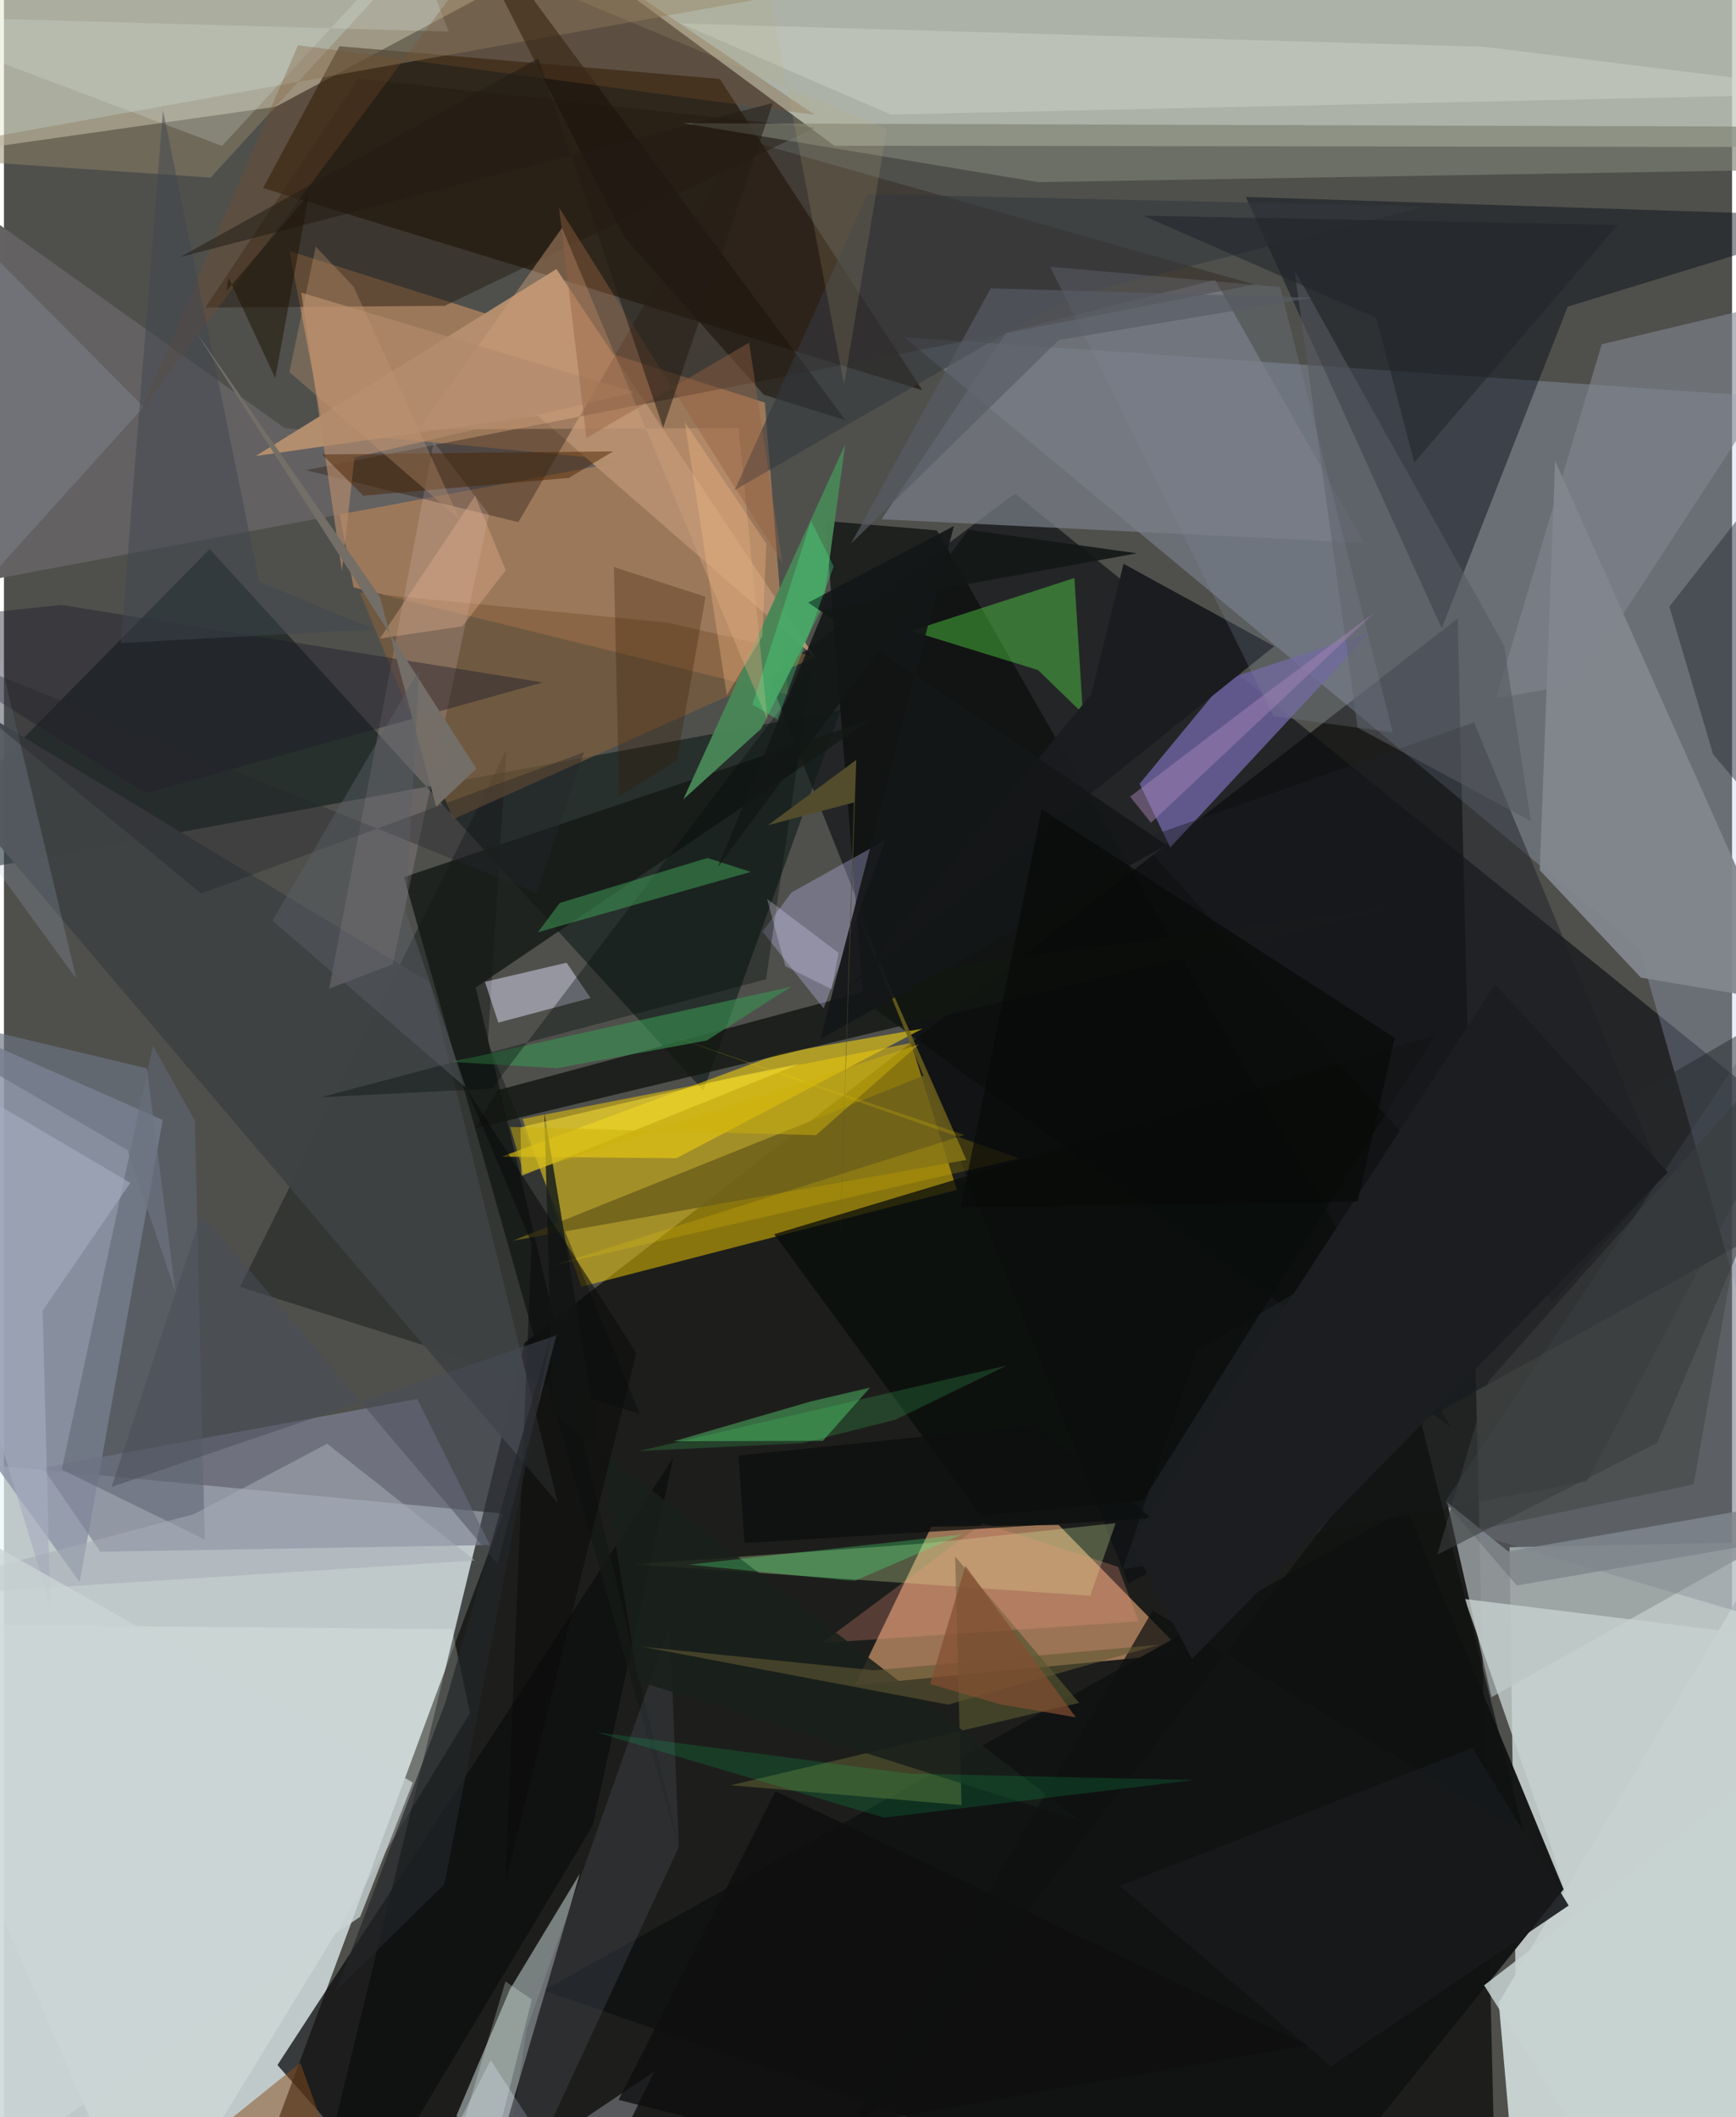 <svg xmlns="http://www.w3.org/2000/svg" width="228" height="278" viewBox="0 0 836 1024"><path fill="#4f504c" d="M0 0h836v1024H0z"/><path fill="#ebf7f9" fill-opacity=".722" d="M132.059 1026.85L4.727 1086-62 703.293l303.503 28.779z"/><path fill="#dde9ea" fill-opacity=".749" d="M898 744.904V1086H733.093l-4.723-337.674z"/><path fill="#020400" fill-opacity=".647" d="M251.898 649.443L703.253 299.16 722.06 1086l-576.05-.97z"/><path fill="#c7cdc0" fill-opacity=".78" d="M222.283-62L401.754 70.482l451.34.647L852.488-62z"/><path fill="#eea56b" fill-opacity=".482" d="M368.092 194.72l-229.951-73.322 31.006 162.684 210.217 51.91z"/><path fill="#ffd300" fill-opacity=".478" d="M279.338 622.36l-28.456-81.191 187.932-36.713 22.136 71.049z"/><path fill="#0b0e12" fill-opacity=".635" d="M370.054 327.892l173.905 438.067L898 569.806l-408.922-331.1z"/><path fill="#ebecd6" fill-opacity=".592" d="M-62 79.06l193.485-27.443L336.97-58.308-38.526 2.812z"/><path fill="#b5c2e6" fill-opacity=".275" d="M898 833.406L791.007 458.438 435.462 163.074 898 194.97z"/><path fill="#e5a878" fill-opacity=".627" d="M411.724 815.032l36.928-76.626 61.564-.847 60.81 62.106z"/><path fill="#9097aa" fill-opacity=".871" d="M36.62 765.208l40.19-223.533L-62 480.44v147.777z"/><path fill="#201205" fill-opacity=".667" d="M125.322 90.948l318.955 97.765-97.983-150.55-183.98-15.799z"/><path fill="#0d1b16" fill-opacity=".596" d="M338.369 527.434L99.528 265.554-62 429.656l466.76-86.103z"/><path fill="#111313" fill-opacity=".965" d="M616.13 1086L261.163 962.702 678.606 729.58l75.907 184.21z"/><path fill="#050c15" fill-opacity=".447" d="M695.558 303.88l60.935-155.558L898 104.867l-297.227-9.629z"/><path fill="#ecfcff" fill-opacity=".439" d="M278.564 906.295L244.8 962.12l-25.81 60.987 11.617 46.698z"/><path fill="#6a619d" fill-opacity=".847" d="M549.382 379.098l41.584-50.376 69.968-22.962-96.719 104.128z"/><path fill="#7d8294" fill-opacity=".694" d="M199.917 676.641L18.81 709.906l27.797 40.609 188.489-3.236z"/><path fill="#99a0a1" fill-opacity=".859" d="M898 720.67L719.608 820.885l-21.48-94.386 29.568 23.867z"/><path fill="#000306" fill-opacity=".337" d="M243.096 362.626l-9.027 141.594 73.51 179.697L114.217 622.4z"/><path fill="#646262" fill-opacity=".996" d="M-62 65.996V290.79l362.802-67.848-164.955-15.879z"/><path fill="#b48f6e" fill-opacity=".98" d="M121.861 220.536l136.374-19.47 134.106 116.818-125.067-187.76z"/><path fill="#7a7e87" fill-opacity=".71" d="M585.888 135.347l-100.86 25.352-60.477 90.443 233.55 11.474z"/><path fill="#0b0d0c" fill-opacity=".706" d="M451.3 256.525l-53.914-4.555 18.396 231.952 284.062 206.229z"/><path fill="#0d0e0e" fill-opacity=".757" d="M132.3 998.794l191.533-293.768-38.968 177.839-102.933 172.051z"/><path fill="#ddfba8" fill-opacity=".275" d="M304.836 756.628l220.676 15.183 12.312-35.128-91.835 9.777z"/><path fill="#c6d1cf" d="M898 1086H733.476l-10.327-117.335L877.89 706.8z"/><path fill="#82868e" fill-opacity=".937" d="M742.988 420.89l48.947 51.982 75.749 12.743-117.282-262.723z"/><path fill="#2d2017" fill-opacity=".404" d="M248.853 252.553l-102.775-25.156 458.833-89.772-248.489-70.607z"/><path fill="#151a16" fill-opacity=".827" d="M193.501 424.246l226.612-76.582-191.887 129.96 100.1 422.748z"/><path fill="#e9cc11" fill-opacity=".62" d="M240.81 559.435l134.833-50.059 68.758-11.852-119.109 62.663z"/><path fill="#5efc50" fill-opacity=".361" d="M500.253 324.08l-61.381-18.937 78.978-25.579 4.108 65.579z"/><path fill="#131612" fill-opacity=".82" d="M671.391 439.165l-205.37 27.031-227.145 61.096-11.098 18.444z"/><path fill="#e5e2fd" fill-opacity=".478" d="M283.776 482.697l-11.603-17.065-39.488 9.241 6.486 19.726z"/><path fill="#261c11" fill-opacity=".486" d="M213.263 147.91L392.21 61.836 171.381 37.989l-74.015 110.8z"/><path fill="#c4c0f9" fill-opacity=".322" d="M396.547 487.727l-29.603-37.131 14.095-18.978 45.263-25.22z"/><path fill="#805d3c" fill-opacity=".655" d="M321.11 301.17l-148.92-14.6 45.173 109.602 175.409-78.564z"/><path fill="#3e4243" fill-opacity=".957" d="M-62 313.327l267.871 161.79 62.068 251.823L-62 338.538z"/><path fill="#f2fffa" fill-opacity=".224" d="M-62 785.395L68.17 1086l157.315-257.408-8.695-40.614z"/><path fill="#7c8173" fill-opacity=".647" d="M328.687 59.602L500.24 88.073l375.231-6.181 12.174-20.51z"/><path fill="#498657" fill-opacity=".961" d="M328.634 386.646l37.61-34.124 30.076-59.488 10.64-78.031z"/><path fill="#53542f" fill-opacity=".671" d="M463.25 873.04l-111.697-9.578 168.594-39.84-59.991-70.798z"/><path fill="#25282b" fill-opacity=".478" d="M765.79 716.393L898 466.088 577.087 653.115l-35.914 106.07z"/><path fill="#ffe6f3" fill-opacity=".145" d="M234.63 248.73l-26.708-35.024-50.605 264.456 30.74-11.78z"/><path fill="#c6d0cf" fill-opacity=".8" d="M898 796.888l-191.301-23.511 41.766 119.828L807.45 1086z"/><path fill="#818690" fill-opacity=".6" d="M721.764 337.807l39.467-6.97 124.885-191.34-113.17 27.021z"/><path fill="#6d5f1b" fill-opacity=".839" d="M444.805 520.276l-198.528 79.777 219.298-39.04-55.233-125.381z"/><path fill="#5fec81" fill-opacity=".392" d="M418.988 671.129l-28.715 6.72-66.214 19.23 72.127-.201z"/><path fill="#090c0a" fill-opacity=".749" d="M692.266 500.723l-319.67 96.23 100.096 136.211 78.289-7.384z"/><path fill="#399250" fill-opacity=".612" d="M267.481 516.649l-51.03-3.029 164.327-36.32-40.802 25.962z"/><path fill="#606674" fill-opacity=".58" d="M97.16 744.576L27.963 710.79l44.105-205.038 20.277 36.273z"/><path fill="#1a1c20" fill-opacity=".984" d="M614.502 312.586L410.509 476.23l115.535-140.497 15.586-63.046z"/><path fill="#1d1b29" fill-opacity=".42" d="M27.738 292.598l232.926 37.476-192.118 53.57L-62 301.924z"/><path fill="#928369" fill-opacity=".49" d="M406.283-7.78L235.339-62 99.981 85.915-56.14 75.247z"/><path fill="#cd9f7a" fill-opacity=".443" d="M269.988 110.218L369.36 348.33l-13.99-141.247-154.752.564z"/><path fill="#252b32" fill-opacity=".463" d="M891.77 183.283l-86.091 110.129 21.17 71.477L898 448.784z"/><path fill="#1d1e24" fill-opacity=".471" d="M749.227 629.829L549.593 406.115l161.597-56.672 91.005 219.717z"/><path fill="#1d160e" fill-opacity=".631" d="M367.617 190.938l-67.73-76.527L210.248-62l196.831 265.225z"/><path fill="#e3eaff" fill-opacity=".286" d="M314.632 1001.908L189.55 1086l45.917-89.586 46.69 71.957z"/><path fill="#d1d7cd" fill-opacity=".404" d="M716.18 22.659L327.465 11.346l101.476 44.05L898 45.108z"/><path fill="#f79b84" fill-opacity=".255" d="M538.98 757.807l-65.371-21.17-77.872 57.996 153.145-10.398z"/><path fill="#4a4f59" fill-opacity=".337" d="M252.855 981.546L236.925 1086l89.594-192.743-4.406-106.977z"/><path fill="#a5b5d0" fill-opacity=".2" d="M-62 340.369L35.008 473.35-62 66.283l129.61 130.55z"/><path fill="#19201a" fill-opacity=".859" d="M520.465 880.594l-213.656-67.483-45.38-274.717 4.06 145.442z"/><path fill="#4e555f" fill-opacity=".302" d="M885.458 442.652l-9.065 299.238-144.56 24.954-34.68-40.376z"/><path fill="#020a06" fill-opacity=".341" d="M153.275 530.71l82.833-4.203 154.415-203.205-21.817 150.34z"/><path fill="#a6acc0" fill-opacity=".616" d="M18.728 633.857l42.42-61.735L-62 499.494l84.444 276.95z"/><path fill="#41a259" fill-opacity=".506" d="M340.274 414.97l21.068 6.743-102.994 29.146 10.537-14.124z"/><path fill="#f4de36" fill-opacity=".529" d="M250.346 568.752l134.92-54.344-28.437 5.765-106.988 25.084z"/><path fill="#e4f3ed" fill-opacity=".208" d="M105.496 70.57L197.81-29.3l17.356 44.596L-62 7.464z"/><path fill="#33383d" fill-opacity=".592" d="M514.638 143.864l-161.085 93.154 64.181-143.143 269.614 5.981z"/><path fill="#565a61" fill-opacity=".584" d="M738.655 397.172l-83.8-45.226-30.544-221.362 101.466 181.738z"/><path fill="#a6acb7" fill-opacity=".533" d="M227.87 754.756l-71.512-56.46-64.452 34.04L-62 773.183z"/><path fill="#b2896c" fill-opacity=".698" d="M143.819 141.524l160.963 48.21-135.224 31.574-6.072 54.843z"/><path fill="#0f1110" fill-opacity=".729" d="M392.508 1057.981L683.472 679.46l51.908 207.262-179.635-107.805z"/><path fill="#874b1c" fill-opacity=".498" d="M143.41 997.723l26.065 72.836L43.76 1086l-7.773-1.77z"/><path fill="#361b00" fill-opacity=".286" d="M297.62 385.275l27.952-17.476 13.847-79.145-44.356-14.423z"/><path fill="#605833" fill-opacity=".596" d="M559.068 795.467L456.71 824.466l-148-28.006 111.955 11.415z"/><path fill="#7d8596" fill-opacity=".255" d="M614.137 346.403l57.744 7.864-54.516-215.428-111.232-9.811z"/><path fill="#17191b" fill-opacity=".902" d="M641.95 999.42l115.002-77.777-46.527-76.244-170.536 66.744z"/><path fill="#06f172" fill-opacity=".141" d="M425.717 879.125L286.36 837.8l151.675 20.036 137.833 3.078z"/><path fill="#f9d500" fill-opacity=".184" d="M464.63 548.953l-144.437-48.776 171.105 60.116-225.542 51.734z"/><path fill="#7a512b" fill-opacity=".294" d="M246.819-42.678l145.524 98.243-250.091-33.721-76.166 177.351z"/><path fill="#404650" fill-opacity=".49" d="M56.533 311.04l122.843-6.663-55.872-23.004L76.924 53.43z"/><path fill="#c7d2d1" fill-opacity=".859" d="M795.575 1086l92.34-8.783-11.125-240.841-160.732 123.847z"/><path fill="#0b0c0c" fill-opacity=".569" d="M242.55 910.8l12.687-309.576-31.4-74.59 82.065 127.693z"/><path fill="#edfbf2" fill-opacity=".243" d="M242.625 958.354l-34.113 114.576 17.041 13.07 29.812-118.948z"/><path fill="#141618" fill-opacity=".918" d="M562.335 408.696L389.071 291.464l70.486-37.046-64.591 248.161z"/><path fill="#492200" fill-opacity=".475" d="M294.697 218.317l-140.822 1.477 19.95 19.956 99.516-8.6z"/><path fill="#484d58" fill-opacity=".49" d="M267.239 645.866L52.044 719.2l43.56-132.273L238.778 756.34z"/><path fill="#e9b48f" fill-opacity=".357" d="M181.848 308.83l39.928-5.928 20.962-27.095-14.818-35.939z"/><path fill="#a585b6" fill-opacity=".478" d="M554.89 397.944l108.03-101.55-55.273 41.07-62.851 47.85z"/><path fill="#47f48d" fill-opacity=".302" d="M401.42 273.98l-27.23 74.08-12.098-7.361 28.32-88.782z"/><path fill="#6c7383" fill-opacity=".667" d="M59.722 556.216l23.243 68.576-13.817-108.068L-62 485.431z"/><path fill="#936142" fill-opacity=".435" d="M281.778 211.81l78.715-46.095 16.085 106.574-108.036-171.894z"/><path fill="#241d15" fill-opacity=".549" d="M258.475 28.22L85.187 124.359l286.808-74.575-53.087 157.101z"/><path fill="#cbd5d4" fill-opacity=".78" d="M-62 714.996V1086l234.33-158.929 25.454-64.946z"/><path fill="#575c64" fill-opacity=".671" d="M510.342 164.412l-100.556 98.52 67.59-123.487 155.498 4.577z"/><path fill="#4efd85" fill-opacity=".278" d="M463.36 742.201l-51.646 22.312-5.612-.296-74.852-7.477z"/><path fill="#121816" fill-opacity=".898" d="M548.155 267.61l-151.538 27.495L345.48 419.14l121.108-162.923z"/><path fill="#fdc186" fill-opacity=".314" d="M368.81 262.99l-39.43-58.756 20.302 131.956 17.219-28.5z"/><path fill="#e2dffe" fill-opacity=".275" d="M369.144 434.73l8.854 32.591 22.44 11.142 3.334-17.567z"/><path fill="#c1af7d" fill-opacity=".169" d="M256.89-8.669l110.08-11.476 39.473 206.19 20.669-123.664z"/><path fill="#534d2d" fill-opacity=".996" d="M404.378 600.74l7.95-233.21-42.701 31.6 41.632-11.039z"/><path fill="#0d0f0f" fill-opacity=".761" d="M555.311 734.338l-197.015 11.98-2.97-42.305 144.123-14.852z"/><path fill="#1e1303" fill-opacity=".506" d="M131.259 182.904l-22.635-48.64-1.014 6.462 39.894-46.617z"/><path fill="#202429" fill-opacity=".525" d="M780.62 108.836l-229.513-4.546 112.759 49.452 18.44 69.974z"/><path fill="#7a7f8c" fill-opacity=".322" d="M836.881 608.315L898 796.951 707.912 740.91l109.5-22.944z"/><path fill="#232529" fill-opacity=".675" d="M213.123 911.29L160.79 962.7l52.855-139.569 51.477-179.262z"/><path fill="#736e67" fill-opacity=".988" d="M228.575 371.769L92.691 160.209l89.184 128.439 27.207 101.503z"/><path fill="#0e0f10" fill-opacity=".788" d="M630.712 989.176L373.26 866.387l-75.923 149.248 74.57 18.737z"/><path fill="#26252b" fill-opacity=".38" d="M-62 302.673L95.446 432.18l185.136-68.34-22.967 68.071z"/><path fill="#4cea76" fill-opacity=".176" d="M307.135 701.806l79.072-3.782 44.953-11.332 53.914-26.222z"/><path fill="#5b6168" fill-opacity=".439" d="M129.902 445.289l93.53 80.743-29.019-85.006 6.498-117.012z"/><path fill="#3a3e3d" fill-opacity=".592" d="M718.258 667.864L898 465.38l-98.235 232.53-106.36 54.04z"/><path fill="#ccb10a" fill-opacity=".498" d="M244.896 545.06l6.538 22.526 191.077-62.392-49.674 43.854z"/><path fill="#c39875" fill-opacity=".329" d="M150.819 119.282l18.28 19.311 51.458 112.743-82.465-71.343z"/><path fill="#834e31" fill-opacity=".702" d="M448.035 814.511l17.096-57.15 53.395 73.246-36.86-6.333z"/><path fill="#1c1d20" d="M804.884 567.038l-83.565-90.952-175.922 270.288 29.351 56.035z"/><path fill="#080908" fill-opacity=".675" d="M502.02 391.45l-39.138 192.404 191.962-2.767 17.977-79.133z"/></svg>